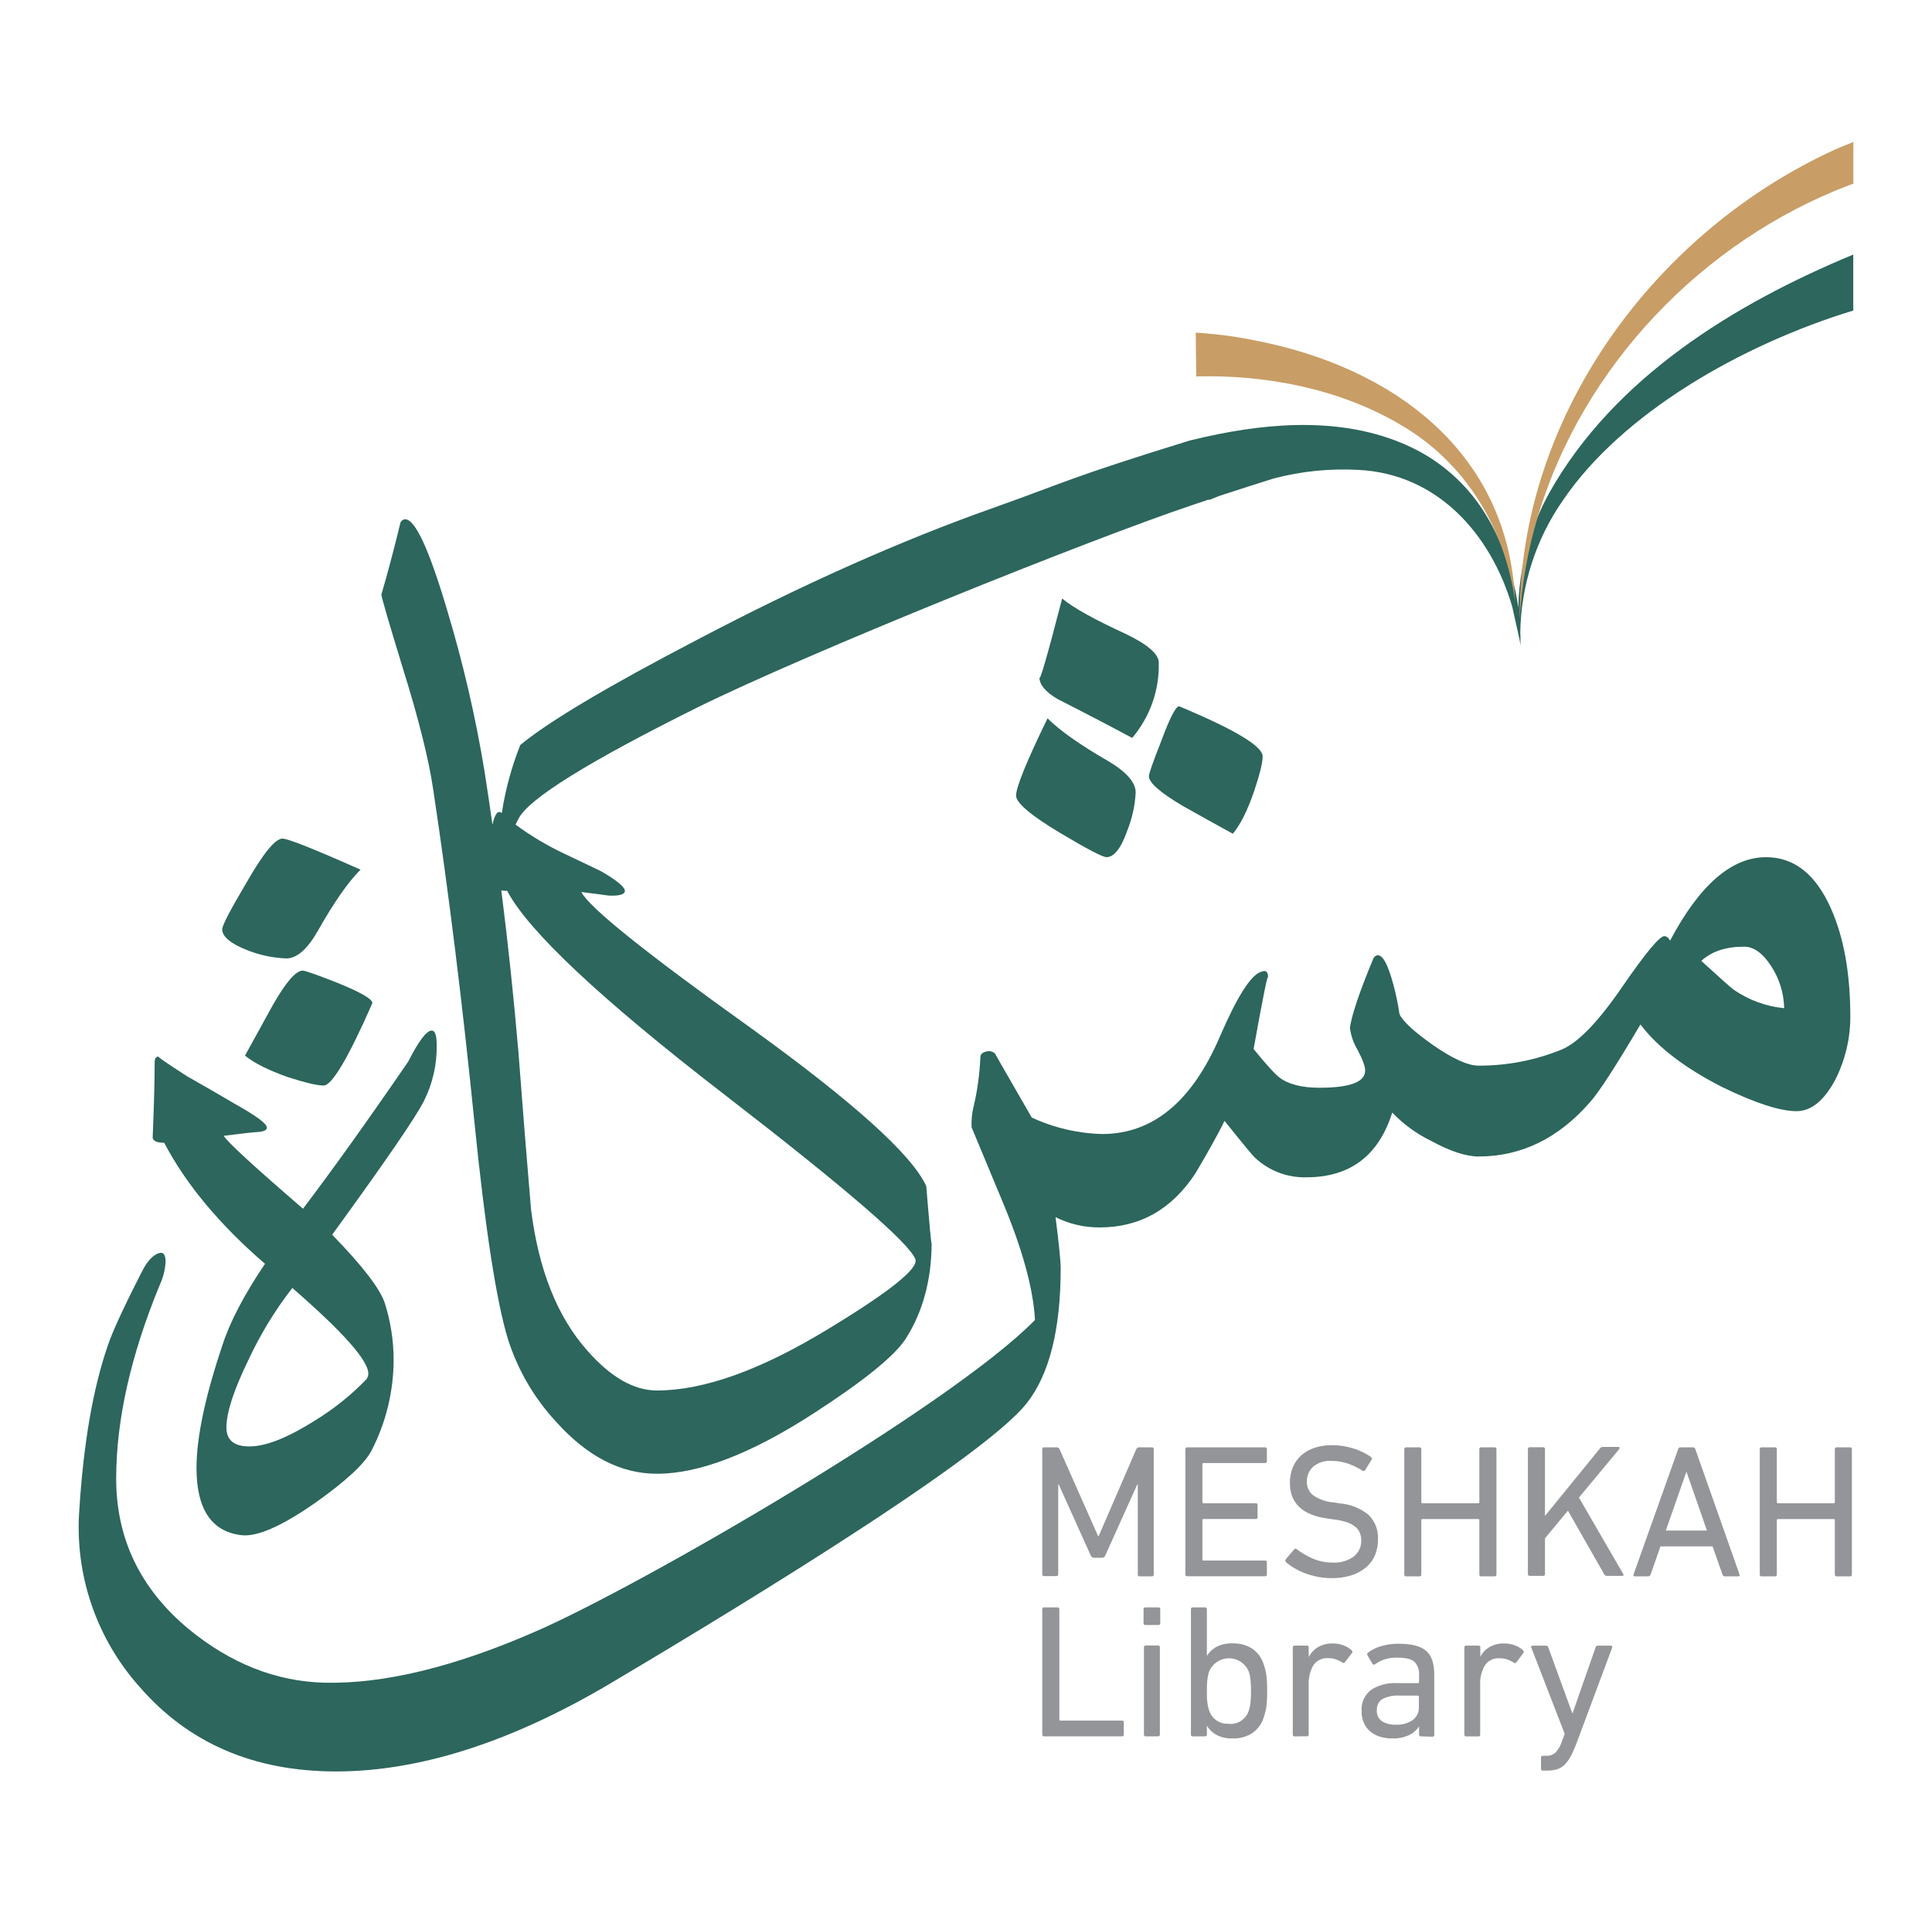 <svg width="101" height="100" viewBox="0 0 101 100" fill="none" xmlns="http://www.w3.org/2000/svg">
<path d="M54.487 75.75C54.485 75.736 54.486 75.722 54.49 75.709C54.495 75.696 54.502 75.684 54.512 75.674C54.522 75.664 54.534 75.657 54.547 75.653C54.56 75.648 54.574 75.647 54.588 75.65H55.231C55.265 75.646 55.3 75.654 55.328 75.672C55.357 75.691 55.379 75.718 55.391 75.75L57.406 80.29H57.437L59.4 75.75C59.413 75.718 59.435 75.691 59.463 75.673C59.492 75.655 59.526 75.647 59.56 75.65H60.214C60.228 75.648 60.242 75.649 60.255 75.654C60.267 75.658 60.279 75.665 60.289 75.675C60.299 75.685 60.306 75.697 60.31 75.71C60.315 75.722 60.316 75.736 60.315 75.75V82.295C60.316 82.308 60.315 82.322 60.31 82.335C60.306 82.348 60.299 82.36 60.289 82.37C60.279 82.379 60.267 82.387 60.255 82.391C60.242 82.395 60.228 82.397 60.214 82.395H59.581C59.568 82.397 59.554 82.396 59.541 82.392C59.527 82.388 59.515 82.38 59.505 82.371C59.496 82.361 59.488 82.349 59.484 82.336C59.48 82.322 59.479 82.308 59.481 82.295V77.593H59.453L57.782 81.302C57.769 81.339 57.745 81.37 57.714 81.392C57.682 81.413 57.644 81.424 57.605 81.422H57.21C57.17 81.426 57.129 81.416 57.095 81.394C57.061 81.372 57.035 81.34 57.02 81.302L55.349 77.593H55.321V82.282C55.323 82.295 55.321 82.309 55.317 82.322C55.312 82.335 55.305 82.347 55.295 82.356C55.286 82.366 55.274 82.374 55.261 82.378C55.248 82.382 55.234 82.384 55.221 82.382H54.588C54.574 82.384 54.56 82.383 54.547 82.379C54.534 82.375 54.522 82.367 54.512 82.358C54.502 82.348 54.495 82.336 54.49 82.323C54.486 82.309 54.485 82.295 54.487 82.282V75.75Z" fill="#939598"/>
<path d="M61.967 75.75C61.965 75.736 61.966 75.722 61.971 75.709C61.975 75.696 61.982 75.684 61.992 75.675C62.002 75.665 62.014 75.658 62.026 75.653C62.039 75.649 62.053 75.647 62.067 75.649H66.131C66.145 75.647 66.159 75.649 66.171 75.653C66.184 75.657 66.196 75.665 66.206 75.675C66.215 75.684 66.222 75.696 66.226 75.709C66.231 75.722 66.231 75.736 66.229 75.75V76.374C66.231 76.387 66.23 76.4 66.226 76.413C66.221 76.426 66.214 76.438 66.205 76.447C66.195 76.457 66.183 76.464 66.171 76.468C66.158 76.472 66.144 76.474 66.131 76.472H62.92C62.879 76.472 62.859 76.491 62.859 76.531V78.514C62.859 78.553 62.879 78.573 62.92 78.573H65.645C65.658 78.571 65.672 78.572 65.685 78.576C65.698 78.581 65.71 78.588 65.719 78.598C65.729 78.608 65.736 78.62 65.74 78.633C65.744 78.646 65.745 78.659 65.743 78.673V79.297C65.745 79.31 65.744 79.324 65.74 79.337C65.736 79.35 65.729 79.362 65.719 79.372C65.71 79.382 65.698 79.389 65.685 79.393C65.672 79.398 65.658 79.399 65.645 79.397H62.92C62.879 79.397 62.859 79.417 62.859 79.456V81.507C62.857 81.515 62.858 81.524 62.86 81.532C62.863 81.54 62.867 81.547 62.873 81.553C62.879 81.559 62.887 81.564 62.895 81.566C62.903 81.569 62.912 81.569 62.92 81.568H66.131C66.144 81.566 66.158 81.567 66.171 81.572C66.183 81.576 66.195 81.583 66.205 81.593C66.214 81.602 66.221 81.614 66.226 81.626C66.23 81.639 66.231 81.653 66.229 81.666V82.29C66.231 82.303 66.231 82.317 66.226 82.33C66.222 82.343 66.215 82.355 66.206 82.365C66.196 82.375 66.184 82.382 66.171 82.386C66.159 82.391 66.145 82.392 66.131 82.39H62.067C62.053 82.392 62.039 82.391 62.026 82.386C62.014 82.382 62.002 82.375 61.992 82.365C61.982 82.355 61.975 82.343 61.971 82.33C61.966 82.317 61.965 82.304 61.967 82.29V75.75Z" fill="#939598"/>
<path d="M69.591 82.488C69.356 82.488 69.12 82.464 68.889 82.418C68.666 82.375 68.447 82.313 68.234 82.235C68.038 82.163 67.849 82.073 67.669 81.966C67.51 81.874 67.36 81.766 67.222 81.644C67.212 81.634 67.204 81.623 67.199 81.61C67.193 81.597 67.19 81.583 67.19 81.57C67.19 81.556 67.193 81.542 67.199 81.529C67.204 81.516 67.212 81.505 67.222 81.495L67.659 80.981C67.667 80.97 67.677 80.962 67.689 80.956C67.701 80.95 67.714 80.947 67.727 80.947C67.74 80.947 67.754 80.95 67.765 80.956C67.777 80.962 67.788 80.97 67.796 80.981C68.048 81.17 68.321 81.33 68.61 81.456C68.947 81.604 69.312 81.678 69.681 81.674C70.07 81.697 70.455 81.584 70.772 81.356C70.897 81.257 70.998 81.131 71.066 80.987C71.133 80.842 71.166 80.684 71.162 80.525C71.165 80.389 71.141 80.254 71.092 80.127C71.043 80.003 70.964 79.894 70.861 79.809C70.73 79.706 70.582 79.625 70.425 79.571C70.206 79.496 69.98 79.447 69.751 79.423L69.415 79.375C68.093 79.196 67.432 78.574 67.432 77.51C67.428 77.232 67.48 76.956 67.584 76.698C67.681 76.46 67.831 76.247 68.021 76.074C68.223 75.895 68.46 75.76 68.716 75.677C69.011 75.58 69.319 75.533 69.629 75.537C70.013 75.536 70.396 75.595 70.763 75.712C71.09 75.812 71.4 75.964 71.679 76.161C71.691 76.168 71.701 76.178 71.709 76.189C71.716 76.2 71.721 76.213 71.723 76.226C71.725 76.24 71.724 76.254 71.719 76.266C71.715 76.279 71.708 76.291 71.699 76.301L71.363 76.846C71.355 76.857 71.345 76.866 71.334 76.873C71.323 76.879 71.31 76.884 71.297 76.886C71.284 76.888 71.271 76.887 71.258 76.883C71.246 76.88 71.234 76.874 71.223 76.866C70.972 76.707 70.703 76.578 70.42 76.484C70.154 76.4 69.877 76.358 69.598 76.36C69.254 76.335 68.913 76.444 68.647 76.663C68.539 76.763 68.454 76.885 68.397 77.021C68.341 77.157 68.314 77.304 68.32 77.451C68.316 77.583 68.342 77.715 68.397 77.836C68.452 77.957 68.533 78.064 68.636 78.149C68.958 78.373 69.335 78.504 69.727 78.531L70.054 78.581C70.598 78.625 71.117 78.833 71.542 79.176C71.711 79.343 71.844 79.544 71.929 79.766C72.014 79.988 72.051 80.226 72.037 80.463C72.041 80.744 71.989 81.022 71.884 81.281C71.782 81.529 71.622 81.748 71.417 81.921C71.19 82.11 70.928 82.253 70.645 82.342C70.304 82.446 69.948 82.495 69.591 82.488Z" fill="#939598"/>
<path d="M73.413 75.75C73.41 75.736 73.412 75.722 73.416 75.709C73.42 75.696 73.427 75.684 73.437 75.674C73.447 75.664 73.459 75.657 73.472 75.653C73.485 75.648 73.499 75.647 73.513 75.65H74.205C74.218 75.648 74.232 75.649 74.245 75.653C74.258 75.658 74.27 75.665 74.279 75.675C74.289 75.685 74.296 75.697 74.3 75.71C74.304 75.723 74.305 75.737 74.303 75.75V78.514C74.302 78.522 74.303 78.53 74.306 78.538C74.309 78.546 74.314 78.552 74.319 78.558C74.325 78.564 74.332 78.568 74.34 78.57C74.348 78.573 74.356 78.574 74.364 78.573H77.276C77.318 78.573 77.337 78.553 77.337 78.514V75.75C77.335 75.736 77.336 75.722 77.34 75.709C77.345 75.696 77.352 75.684 77.362 75.674C77.372 75.664 77.384 75.657 77.397 75.653C77.41 75.648 77.424 75.647 77.438 75.65H78.129C78.143 75.648 78.157 75.649 78.17 75.654C78.183 75.658 78.195 75.665 78.204 75.675C78.214 75.685 78.221 75.697 78.226 75.71C78.23 75.722 78.231 75.736 78.23 75.75V82.295C78.231 82.308 78.23 82.322 78.226 82.335C78.221 82.348 78.214 82.36 78.204 82.37C78.195 82.379 78.183 82.387 78.17 82.391C78.157 82.395 78.143 82.397 78.129 82.395H77.438C77.424 82.397 77.41 82.396 77.397 82.392C77.384 82.388 77.372 82.38 77.362 82.371C77.352 82.361 77.345 82.349 77.34 82.336C77.336 82.322 77.335 82.308 77.337 82.295V79.459C77.337 79.419 77.318 79.4 77.276 79.4H74.364C74.356 79.399 74.348 79.4 74.34 79.402C74.332 79.405 74.325 79.409 74.319 79.415C74.314 79.42 74.309 79.427 74.306 79.435C74.303 79.442 74.302 79.451 74.303 79.459V82.295C74.305 82.308 74.304 82.322 74.3 82.335C74.296 82.348 74.289 82.36 74.279 82.37C74.27 82.379 74.258 82.387 74.245 82.391C74.232 82.396 74.218 82.397 74.205 82.395H73.513C73.499 82.397 73.485 82.396 73.472 82.392C73.459 82.388 73.447 82.38 73.437 82.371C73.427 82.361 73.42 82.349 73.416 82.336C73.412 82.322 73.41 82.308 73.413 82.295V75.75Z" fill="#939598"/>
<path d="M79.875 75.746C79.873 75.733 79.875 75.719 79.879 75.706C79.883 75.693 79.891 75.681 79.9 75.671C79.91 75.662 79.922 75.654 79.935 75.65C79.948 75.645 79.962 75.644 79.975 75.646H80.667C80.681 75.644 80.695 75.645 80.708 75.649C80.721 75.653 80.733 75.66 80.743 75.67C80.753 75.68 80.76 75.692 80.764 75.705C80.769 75.719 80.77 75.733 80.767 75.746V79.237L83.632 75.718C83.648 75.691 83.672 75.668 83.7 75.653C83.728 75.637 83.759 75.629 83.791 75.628H84.605C84.618 75.627 84.631 75.629 84.642 75.635C84.653 75.642 84.662 75.651 84.668 75.663C84.679 75.687 84.668 75.716 84.644 75.748L82.543 78.275L84.851 82.26C84.897 82.332 84.877 82.37 84.792 82.37H84C83.971 82.37 83.942 82.361 83.917 82.345C83.893 82.329 83.873 82.307 83.861 82.28L81.967 78.96L80.767 80.406V82.269C80.77 82.283 80.769 82.297 80.764 82.31C80.76 82.323 80.753 82.335 80.743 82.345C80.733 82.355 80.721 82.362 80.708 82.367C80.695 82.371 80.681 82.372 80.667 82.37H79.975C79.962 82.371 79.948 82.37 79.935 82.365C79.922 82.361 79.91 82.354 79.9 82.344C79.891 82.334 79.883 82.323 79.879 82.31C79.875 82.297 79.873 82.283 79.875 82.269V75.746Z" fill="#939598"/>
<path d="M87.728 75.749C87.732 75.721 87.746 75.695 87.768 75.677C87.789 75.658 87.817 75.648 87.845 75.649H88.5C88.53 75.647 88.559 75.656 88.583 75.675C88.607 75.693 88.623 75.719 88.629 75.749L90.937 82.294C90.958 82.361 90.937 82.394 90.869 82.394H90.175C90.145 82.396 90.115 82.387 90.092 82.368C90.068 82.35 90.052 82.323 90.046 82.294L89.529 80.828H86.805L86.29 82.294C86.282 82.322 86.266 82.347 86.242 82.365C86.219 82.384 86.191 82.394 86.161 82.394H85.465C85.4 82.394 85.378 82.361 85.398 82.294L87.728 75.749ZM89.235 80.001L88.172 76.947H88.153L87.084 80.001H89.235Z" fill="#939598"/>
<path d="M91.996 75.75C91.993 75.736 91.994 75.722 91.999 75.709C92.003 75.696 92.01 75.684 92.02 75.674C92.03 75.664 92.042 75.657 92.055 75.653C92.068 75.648 92.082 75.647 92.096 75.65H92.787C92.801 75.647 92.815 75.648 92.828 75.653C92.842 75.657 92.854 75.664 92.863 75.674C92.873 75.684 92.881 75.696 92.885 75.709C92.889 75.722 92.89 75.736 92.888 75.75V78.514C92.887 78.522 92.888 78.53 92.89 78.538C92.893 78.545 92.897 78.552 92.903 78.558C92.908 78.564 92.915 78.568 92.923 78.571C92.931 78.573 92.939 78.574 92.947 78.573H95.861C95.869 78.574 95.877 78.573 95.885 78.571C95.893 78.568 95.9 78.564 95.905 78.558C95.911 78.552 95.915 78.545 95.918 78.538C95.921 78.53 95.921 78.522 95.92 78.514V75.75C95.918 75.736 95.92 75.722 95.924 75.71C95.929 75.697 95.936 75.685 95.946 75.675C95.955 75.665 95.967 75.658 95.98 75.654C95.993 75.649 96.007 75.648 96.021 75.65H96.712C96.726 75.647 96.74 75.648 96.753 75.653C96.766 75.657 96.778 75.664 96.788 75.674C96.798 75.684 96.805 75.696 96.809 75.709C96.814 75.722 96.815 75.736 96.812 75.75V82.295C96.815 82.308 96.814 82.322 96.809 82.336C96.805 82.349 96.798 82.361 96.788 82.371C96.778 82.38 96.766 82.388 96.753 82.392C96.74 82.396 96.726 82.397 96.712 82.395H96.021C96.007 82.397 95.993 82.395 95.98 82.391C95.967 82.387 95.955 82.379 95.946 82.37C95.936 82.36 95.929 82.348 95.924 82.335C95.92 82.322 95.918 82.308 95.92 82.295V79.459C95.921 79.451 95.921 79.442 95.918 79.435C95.915 79.427 95.911 79.42 95.905 79.415C95.9 79.409 95.893 79.405 95.885 79.402C95.877 79.399 95.869 79.399 95.861 79.4H92.947C92.939 79.399 92.931 79.399 92.923 79.402C92.915 79.405 92.908 79.409 92.903 79.415C92.897 79.42 92.893 79.427 92.89 79.435C92.888 79.442 92.887 79.451 92.888 79.459V82.295C92.89 82.308 92.889 82.322 92.885 82.336C92.881 82.349 92.873 82.361 92.863 82.371C92.854 82.38 92.842 82.388 92.828 82.392C92.815 82.396 92.801 82.397 92.787 82.395H92.096C92.082 82.397 92.068 82.396 92.055 82.392C92.042 82.388 92.03 82.38 92.02 82.371C92.01 82.361 92.003 82.349 91.999 82.336C91.994 82.322 91.993 82.308 91.996 82.295V75.75Z" fill="#939598"/>
<path d="M54.487 84.115C54.485 84.102 54.486 84.088 54.49 84.074C54.495 84.061 54.502 84.049 54.512 84.039C54.522 84.029 54.534 84.022 54.547 84.018C54.56 84.014 54.574 84.013 54.588 84.015H55.279C55.293 84.013 55.307 84.014 55.32 84.018C55.334 84.022 55.346 84.029 55.355 84.039C55.365 84.049 55.373 84.061 55.377 84.074C55.381 84.088 55.382 84.102 55.38 84.115V89.872C55.38 89.914 55.399 89.933 55.439 89.933H58.65C58.663 89.931 58.677 89.932 58.69 89.936C58.703 89.941 58.715 89.948 58.725 89.957C58.735 89.967 58.742 89.978 58.746 89.991C58.751 90.004 58.752 90.018 58.75 90.032V90.656C58.753 90.669 58.752 90.683 58.747 90.697C58.743 90.71 58.736 90.722 58.726 90.731C58.716 90.741 58.704 90.749 58.691 90.753C58.678 90.757 58.664 90.758 58.65 90.756H54.588C54.574 90.758 54.56 90.757 54.547 90.753C54.534 90.749 54.522 90.741 54.512 90.731C54.502 90.722 54.495 90.71 54.49 90.697C54.486 90.683 54.485 90.669 54.487 90.656V84.115Z" fill="#939598"/>
<path d="M59.883 84.938C59.869 84.94 59.855 84.939 59.842 84.935C59.829 84.93 59.817 84.923 59.807 84.913C59.797 84.903 59.79 84.891 59.785 84.878C59.781 84.865 59.78 84.851 59.782 84.837V84.115C59.78 84.102 59.781 84.088 59.785 84.074C59.79 84.061 59.797 84.049 59.807 84.039C59.817 84.029 59.829 84.022 59.842 84.018C59.855 84.014 59.869 84.013 59.883 84.015H60.557C60.57 84.013 60.584 84.014 60.597 84.019C60.61 84.023 60.622 84.031 60.631 84.04C60.641 84.05 60.648 84.062 60.652 84.075C60.656 84.088 60.657 84.102 60.655 84.115V84.837C60.657 84.851 60.656 84.865 60.652 84.878C60.648 84.891 60.641 84.903 60.631 84.912C60.622 84.922 60.61 84.929 60.597 84.934C60.584 84.938 60.57 84.939 60.557 84.938H59.883ZM59.902 90.756C59.889 90.758 59.875 90.757 59.861 90.753C59.848 90.749 59.836 90.741 59.826 90.731C59.817 90.722 59.809 90.71 59.805 90.697C59.801 90.683 59.8 90.669 59.802 90.656V86.107C59.8 86.093 59.801 86.08 59.806 86.067C59.81 86.054 59.818 86.042 59.828 86.033C59.837 86.023 59.849 86.016 59.862 86.012C59.875 86.008 59.889 86.007 59.902 86.009H60.537C60.551 86.007 60.564 86.008 60.577 86.013C60.59 86.017 60.601 86.024 60.611 86.034C60.62 86.043 60.627 86.055 60.632 86.067C60.636 86.08 60.637 86.094 60.635 86.107V90.656C60.638 90.669 60.637 90.683 60.633 90.696C60.628 90.709 60.621 90.721 60.612 90.731C60.602 90.74 60.59 90.748 60.578 90.752C60.565 90.757 60.551 90.758 60.537 90.756H59.902Z" fill="#939598"/>
<path d="M62.359 90.76C62.346 90.763 62.332 90.761 62.318 90.757C62.305 90.753 62.293 90.746 62.283 90.736C62.274 90.726 62.266 90.714 62.262 90.701C62.258 90.688 62.257 90.674 62.259 90.66V84.115C62.257 84.102 62.258 84.088 62.262 84.074C62.266 84.061 62.274 84.049 62.283 84.039C62.293 84.029 62.305 84.022 62.318 84.018C62.332 84.014 62.346 84.013 62.359 84.015H62.992C63.006 84.013 63.02 84.014 63.033 84.018C63.046 84.022 63.058 84.029 63.068 84.039C63.078 84.049 63.085 84.061 63.089 84.074C63.094 84.088 63.095 84.102 63.092 84.115V86.552C63.212 86.356 63.382 86.194 63.583 86.083C63.848 85.948 64.144 85.884 64.441 85.897C64.809 85.884 65.172 85.984 65.481 86.186C65.771 86.394 65.981 86.695 66.077 87.038C66.143 87.229 66.187 87.427 66.21 87.627C66.236 87.876 66.247 88.126 66.245 88.376C66.247 88.628 66.236 88.88 66.21 89.131C66.188 89.333 66.143 89.532 66.077 89.724C65.981 90.068 65.771 90.369 65.481 90.577C65.172 90.778 64.809 90.879 64.441 90.865C64.143 90.879 63.847 90.813 63.583 90.675C63.381 90.562 63.212 90.398 63.092 90.2V90.656C63.095 90.669 63.094 90.683 63.089 90.697C63.085 90.71 63.078 90.722 63.068 90.731C63.058 90.741 63.046 90.749 63.033 90.753C63.02 90.757 63.006 90.758 62.992 90.756L62.359 90.76ZM64.251 90.106C64.481 90.125 64.711 90.063 64.9 89.931C65.09 89.799 65.228 89.606 65.291 89.384C65.336 89.242 65.365 89.096 65.376 88.947C65.394 88.76 65.403 88.571 65.4 88.382C65.402 88.197 65.394 88.012 65.376 87.828C65.363 87.68 65.335 87.534 65.291 87.392C65.209 87.181 65.066 87.001 64.879 86.873C64.693 86.746 64.472 86.677 64.246 86.677C64.02 86.677 63.8 86.746 63.613 86.873C63.427 87.001 63.283 87.181 63.201 87.392C63.159 87.524 63.131 87.66 63.116 87.798C63.101 87.95 63.092 88.145 63.092 88.382C63.092 88.62 63.092 88.819 63.116 88.974C63.13 89.11 63.158 89.245 63.201 89.375C63.265 89.599 63.405 89.793 63.597 89.925C63.789 90.056 64.021 90.117 64.253 90.095L64.251 90.106Z" fill="#939598"/>
<path d="M67.682 90.76C67.669 90.762 67.655 90.76 67.642 90.756C67.629 90.751 67.617 90.744 67.608 90.734C67.598 90.725 67.591 90.713 67.587 90.7C67.583 90.687 67.582 90.673 67.584 90.659V86.111C67.582 86.097 67.584 86.084 67.588 86.071C67.592 86.058 67.599 86.047 67.609 86.037C67.618 86.028 67.63 86.021 67.643 86.016C67.655 86.012 67.669 86.011 67.682 86.013H68.317C68.33 86.011 68.344 86.012 68.357 86.016C68.37 86.021 68.381 86.028 68.391 86.037C68.4 86.047 68.407 86.058 68.412 86.071C68.416 86.084 68.417 86.097 68.415 86.111V86.595H68.426C68.534 86.389 68.696 86.216 68.895 86.096C69.135 85.958 69.409 85.891 69.685 85.901C69.869 85.9 70.052 85.933 70.224 85.997C70.386 86.053 70.535 86.142 70.66 86.259C70.681 86.275 70.695 86.299 70.699 86.325C70.702 86.351 70.695 86.378 70.68 86.399L70.309 86.877C70.302 86.889 70.293 86.899 70.282 86.907C70.271 86.915 70.258 86.92 70.244 86.922C70.231 86.924 70.217 86.922 70.204 86.918C70.191 86.913 70.179 86.906 70.169 86.896C70.061 86.826 69.945 86.769 69.822 86.728C69.698 86.688 69.567 86.668 69.436 86.669C69.284 86.657 69.13 86.686 68.992 86.753C68.854 86.82 68.737 86.923 68.653 87.051C68.482 87.358 68.4 87.706 68.415 88.057V90.653C68.418 90.666 68.416 90.68 68.412 90.693C68.408 90.706 68.401 90.718 68.391 90.728C68.382 90.738 68.37 90.745 68.357 90.749C68.344 90.754 68.331 90.755 68.317 90.753L67.682 90.76Z" fill="#939598"/>
<path d="M74.281 90.757C74.215 90.757 74.185 90.725 74.185 90.657V90.24C74.057 90.433 73.879 90.588 73.67 90.688C73.391 90.816 73.085 90.877 72.778 90.866C72.564 90.868 72.352 90.838 72.147 90.777C71.963 90.721 71.792 90.63 71.643 90.509C71.5 90.39 71.384 90.241 71.305 90.072C71.219 89.874 71.176 89.66 71.181 89.444C71.164 89.233 71.2 89.02 71.286 88.826C71.372 88.632 71.504 88.462 71.671 88.332C72.076 88.07 72.554 87.945 73.035 87.974H74.126C74.165 87.974 74.185 87.954 74.185 87.913V87.57C74.197 87.442 74.183 87.312 74.142 87.19C74.101 87.068 74.034 86.956 73.947 86.861C73.79 86.717 73.489 86.643 73.046 86.643C72.818 86.636 72.59 86.668 72.372 86.737C72.203 86.795 72.043 86.877 71.896 86.979C71.837 87.025 71.789 87.022 71.757 86.979L71.49 86.523C71.477 86.501 71.472 86.475 71.475 86.45C71.479 86.424 71.491 86.401 71.51 86.383C71.713 86.232 71.941 86.118 72.184 86.047C72.489 85.955 72.806 85.911 73.124 85.916C73.799 85.916 74.277 86.041 74.558 86.29C74.839 86.536 74.979 86.944 74.979 87.533V90.674C74.981 90.688 74.98 90.702 74.976 90.715C74.972 90.728 74.965 90.74 74.955 90.749C74.945 90.759 74.934 90.767 74.921 90.771C74.908 90.775 74.894 90.777 74.881 90.775L74.281 90.757ZM72.972 90.147C73.286 90.166 73.598 90.08 73.858 89.902C73.963 89.822 74.047 89.718 74.102 89.598C74.158 89.478 74.183 89.347 74.176 89.215V88.689C74.177 88.681 74.176 88.673 74.174 88.665C74.171 88.657 74.167 88.65 74.161 88.645C74.156 88.639 74.149 88.634 74.141 88.631C74.133 88.629 74.125 88.627 74.117 88.628H73.162C72.848 88.604 72.535 88.668 72.256 88.814C72.162 88.879 72.087 88.968 72.038 89.071C71.989 89.174 71.968 89.289 71.977 89.403C71.97 89.509 71.99 89.616 72.035 89.712C72.08 89.809 72.149 89.893 72.234 89.957C72.454 90.096 72.712 90.162 72.972 90.147Z" fill="#939598"/>
<path d="M76.653 90.76C76.64 90.761 76.626 90.76 76.613 90.756C76.6 90.751 76.588 90.744 76.579 90.734C76.569 90.725 76.561 90.713 76.557 90.7C76.553 90.687 76.551 90.673 76.553 90.659V86.111C76.551 86.097 76.552 86.084 76.557 86.071C76.561 86.058 76.569 86.046 76.579 86.036C76.588 86.027 76.6 86.02 76.613 86.016C76.626 86.011 76.64 86.01 76.653 86.013H77.288C77.302 86.011 77.315 86.012 77.328 86.016C77.341 86.021 77.352 86.028 77.362 86.037C77.371 86.047 77.378 86.058 77.383 86.071C77.387 86.084 77.388 86.097 77.386 86.111V86.595C77.494 86.389 77.656 86.216 77.856 86.096C78.095 85.958 78.369 85.891 78.645 85.901C78.829 85.901 79.012 85.933 79.184 85.997C79.346 86.054 79.494 86.143 79.62 86.259C79.641 86.275 79.655 86.299 79.659 86.325C79.662 86.351 79.656 86.378 79.64 86.399L79.273 86.883C79.267 86.895 79.258 86.906 79.246 86.913C79.235 86.921 79.222 86.927 79.209 86.928C79.195 86.93 79.181 86.929 79.168 86.924C79.155 86.92 79.143 86.913 79.134 86.903C79.026 86.832 78.909 86.775 78.787 86.735C78.662 86.694 78.532 86.674 78.401 86.676C78.248 86.663 78.095 86.692 77.957 86.759C77.819 86.826 77.702 86.929 77.618 87.058C77.445 87.364 77.363 87.712 77.38 88.063V90.659C77.382 90.673 77.381 90.687 77.377 90.7C77.373 90.713 77.366 90.725 77.356 90.734C77.347 90.744 77.335 90.751 77.322 90.756C77.309 90.76 77.295 90.762 77.282 90.76H76.653Z" fill="#939598"/>
<path d="M80.657 92.548C80.643 92.55 80.629 92.549 80.617 92.544C80.604 92.54 80.592 92.533 80.582 92.523C80.573 92.513 80.566 92.501 80.562 92.488C80.557 92.475 80.556 92.461 80.559 92.448V91.874C80.556 91.861 80.557 91.847 80.562 91.834C80.566 91.821 80.573 91.809 80.582 91.799C80.592 91.789 80.604 91.782 80.617 91.778C80.629 91.773 80.643 91.772 80.657 91.774H80.836C81.005 91.782 81.171 91.727 81.302 91.621C81.456 91.462 81.571 91.27 81.638 91.06L81.798 90.624L80.052 86.115C80.033 86.049 80.052 86.017 80.133 86.017H80.825C80.853 86.016 80.88 86.026 80.902 86.044C80.923 86.062 80.938 86.087 80.943 86.115L82.193 89.544H82.212L83.41 86.115C83.415 86.087 83.43 86.062 83.452 86.044C83.474 86.026 83.502 86.017 83.53 86.017H84.204C84.275 86.017 84.301 86.049 84.282 86.115L82.411 91.132C82.322 91.37 82.217 91.602 82.097 91.826C82.012 91.988 81.902 92.135 81.772 92.263C81.661 92.361 81.531 92.436 81.39 92.481C81.235 92.526 81.074 92.549 80.912 92.546L80.657 92.548Z" fill="#939598"/>
<path d="M95.713 47.478C94.923 45.695 93.794 44.804 92.325 44.804C90.519 44.804 88.846 46.258 87.307 49.167C87.22 49.01 87.12 48.931 87.006 48.931C86.758 48.931 86.031 49.804 84.838 51.536C83.573 53.388 82.51 54.493 81.65 54.854C80.266 55.42 78.783 55.708 77.287 55.699C76.742 55.699 75.978 55.354 74.953 54.651C74.05 54.019 73.473 53.51 73.223 53.124C73.204 53.081 73.177 53.039 73.16 53C73.085 52.479 72.978 51.963 72.839 51.455C72.567 50.437 72.297 49.928 72.028 49.928C71.978 49.933 71.93 49.951 71.889 49.981C71.849 50.011 71.817 50.05 71.796 50.096C71.09 51.796 70.679 53.002 70.57 53.707C70.618 54.118 70.753 54.514 70.967 54.867C71.236 55.376 71.367 55.74 71.367 55.958C71.367 56.556 70.571 56.855 68.98 56.855C68.055 56.855 67.357 56.676 66.894 56.325C66.676 56.167 66.218 55.67 65.535 54.832C66.015 52.16 66.268 50.906 66.292 51.08C66.292 50.862 66.222 50.755 66.098 50.755C66.042 50.759 65.987 50.772 65.934 50.792C65.404 50.945 64.684 52.071 63.777 54.171C62.322 57.573 60.268 59.274 57.614 59.274C56.342 59.24 55.09 58.947 53.936 58.412C53.063 56.885 52.409 55.773 52.014 55.064C51.952 55.008 51.877 54.97 51.796 54.952C51.715 54.935 51.63 54.94 51.551 54.965C51.353 55.011 51.252 55.107 51.252 55.264C51.214 56.139 51.094 57.008 50.893 57.86C50.809 58.207 50.775 58.564 50.792 58.921L52.448 62.898C53.466 65.35 54.019 67.382 54.106 68.993C49.708 73.5 33.355 82.955 28.006 85.272C23.765 87.128 20.087 88.021 16.974 87.953C14.433 87.891 12.058 86.952 9.851 85.139C7.332 83.04 6.073 80.422 6.074 77.285C6.074 74.213 6.836 70.834 8.358 67.145C8.532 66.77 8.634 66.365 8.657 65.952C8.657 65.553 8.526 65.411 8.26 65.516C7.994 65.62 7.697 65.913 7.431 66.443C6.458 68.343 5.865 69.634 5.64 70.319C4.868 72.549 4.371 75.399 4.15 78.869C4.02 80.555 4.233 82.249 4.776 83.85C5.319 85.451 6.181 86.925 7.309 88.184C9.866 91.122 13.284 92.591 17.562 92.591C21.934 92.591 26.706 91.064 31.876 88.01C36.337 85.359 51.268 76.447 53.691 73.323C54.862 71.823 55.448 69.481 55.45 66.299C55.45 65.921 55.36 65.027 55.181 63.618C55.896 63.976 56.686 64.16 57.485 64.156C59.584 64.156 61.251 63.217 62.488 61.338C63.197 60.145 63.701 59.228 64.015 58.587C64.991 59.804 65.521 60.445 65.605 60.509C66.33 61.193 67.296 61.562 68.293 61.536C70.576 61.536 72.073 60.408 72.782 58.153C73.369 58.764 74.059 59.266 74.82 59.636C75.817 60.177 76.639 60.448 77.294 60.448C79.528 60.448 81.469 59.502 83.119 57.612C83.57 57.117 84.452 55.757 85.758 53.547C86.662 54.743 88.096 55.838 90.061 56.833C91.772 57.663 93.058 58.079 93.918 58.079C94.687 58.079 95.365 57.526 95.951 56.421C96.465 55.401 96.732 54.275 96.73 53.133C96.727 50.879 96.394 48.995 95.713 47.478ZM90.665 51.752C90.532 51.667 89.956 51.154 88.939 50.225C89.48 49.725 90.226 49.481 91.177 49.481C91.671 49.481 92.142 49.81 92.578 50.476C93.016 51.135 93.256 51.906 93.272 52.697C92.337 52.606 91.441 52.281 90.665 51.752Z" fill="#2C665C"/>
<path d="M55.308 36.55C56.617 37.212 57.91 37.886 59.187 38.571C60.12 37.472 60.615 36.069 60.577 34.629C60.577 34.192 60.001 33.688 58.856 33.136C57.218 32.386 56.108 31.768 55.527 31.284C54.733 34.353 54.335 35.721 54.335 35.39C54.342 35.787 54.654 36.175 55.308 36.55Z" fill="#2C665C"/>
<path d="M61.828 42.122C62.688 42.606 63.561 43.092 64.446 43.577C64.841 43.115 65.219 42.364 65.572 41.326C65.86 40.464 66.008 39.867 66.008 39.535C66.008 39.005 64.554 38.133 61.645 36.917C61.468 36.917 61.159 37.51 60.718 38.706C60.282 39.808 60.064 40.427 60.064 40.56C60.046 40.896 60.635 41.417 61.828 42.122Z" fill="#2C665C"/>
<path d="M55.428 43.541C56.838 44.382 57.643 44.802 57.843 44.802C58.242 44.802 58.608 44.339 58.933 43.41C59.187 42.775 59.335 42.103 59.37 41.42C59.37 40.891 58.883 40.34 57.91 39.767C56.456 38.928 55.406 38.187 54.762 37.546C53.666 39.8 53.117 41.148 53.117 41.588C53.117 41.961 53.879 42.614 55.428 43.541Z" fill="#2C665C"/>
<path d="M17.68 51.388C16.576 50.952 15.956 50.733 15.825 50.733C15.47 50.733 14.951 51.33 14.268 52.524C13.779 53.406 13.292 54.289 12.808 55.175C13.294 55.572 14.047 55.947 15.059 56.303C15.947 56.587 16.565 56.739 16.918 56.739C17.354 56.739 18.204 55.303 19.468 52.431C19.468 52.221 18.872 51.874 17.68 51.388ZM22.83 54.627C22.83 54.119 22.743 53.866 22.568 53.866C22.299 53.866 21.89 54.407 21.34 55.489C19.259 58.523 17.426 61.086 15.84 63.179C13.278 60.97 11.896 59.7 11.695 59.368C12.557 59.257 13.148 59.189 13.471 59.169C13.794 59.15 13.951 59.069 13.951 58.938C13.951 58.737 13.421 58.34 12.361 57.745C11.497 57.236 10.634 56.738 9.773 56.251C8.713 55.568 8.22 55.225 8.283 55.225C8.153 55.225 8.085 55.325 8.085 55.524C8.085 56.449 8.052 57.73 7.985 59.368C7.941 59.61 8.142 59.73 8.582 59.73C9.731 61.912 11.488 64.02 13.853 66.057C12.767 67.668 12.026 69.082 11.632 70.298C10.725 72.994 10.272 75.137 10.273 76.727C10.273 78.869 11.046 80.04 12.592 80.239C13.408 80.348 14.689 79.796 16.436 78.581C18.068 77.431 19.054 76.517 19.416 75.83C20.175 74.366 20.573 72.741 20.577 71.092C20.578 70.081 20.423 69.075 20.116 68.112C19.87 67.361 18.953 66.169 17.365 64.536C20.129 60.736 21.729 58.405 22.165 57.544C22.617 56.639 22.845 55.639 22.83 54.627ZM19.255 71.792C19.255 71.9 19.22 72.004 19.156 72.091C18.357 72.92 17.455 73.643 16.473 74.244C15.039 75.152 13.892 75.605 13.031 75.603C12.232 75.603 11.837 75.272 11.837 74.611C11.837 73.834 12.218 72.662 12.98 71.096C13.603 69.755 14.375 68.488 15.282 67.32C17.929 69.619 19.253 71.11 19.255 71.792ZM14.765 43.833C14.388 43.833 13.758 44.606 12.876 46.152C12.035 47.566 11.616 48.373 11.617 48.574C11.617 48.968 12.08 49.342 13.007 49.697C13.635 49.935 14.298 50.07 14.97 50.096C15.522 50.096 16.074 49.608 16.626 48.637C17.465 47.155 18.205 46.095 18.847 45.456C16.412 44.374 15.051 43.833 14.765 43.833Z" fill="#2C665C"/>
<path d="M81.002 25.743C80.777 26.149 80.575 26.568 80.396 26.997C80.026 27.876 79.752 28.793 79.578 29.731C79.453 30.401 79.385 31.08 79.373 31.762C79.355 31.631 79.334 31.5 79.312 31.367C79.268 31.105 79.216 30.843 79.154 30.584C78.965 29.741 78.687 28.921 78.326 28.136C78.134 27.71 77.916 27.297 77.671 26.899C76.84 25.528 75.663 24.4 74.259 23.627C73.912 23.437 73.555 23.268 73.188 23.121C69.776 21.733 65.829 22.139 62.333 22.994L62.208 23.022C55.919 24.962 55.751 25.186 51.911 26.552C47.088 28.258 41.93 30.556 36.435 33.446C31.761 35.882 28.682 37.713 27.2 38.939C26.744 40.084 26.419 41.278 26.234 42.497C26.03 42.334 25.867 42.537 25.745 43.106C25.61 42.17 25.475 41.236 25.329 40.311C24.859 37.453 24.203 34.628 23.365 31.856C22.433 28.716 21.706 27.145 21.184 27.143C21.132 27.144 21.082 27.16 21.039 27.187C20.996 27.215 20.962 27.254 20.939 27.3C20.564 28.841 20.226 30.099 19.938 31.075C19.938 31.2 20.313 32.489 21.064 34.943C21.896 37.608 22.426 39.732 22.654 41.313C23.464 46.694 24.181 52.486 24.805 58.689C25.368 64.243 25.95 68.008 26.55 69.983C27.061 71.597 27.924 73.079 29.077 74.32C30.704 76.131 32.462 77.034 34.349 77.031C36.553 77.031 39.278 75.981 42.524 73.881C45.166 72.175 46.779 70.866 47.362 69.954C48.248 68.551 48.696 66.892 48.704 64.976C48.689 65.118 48.597 64.125 48.423 61.998C47.675 60.356 44.606 57.593 39.217 53.708C33.749 49.799 30.807 47.438 30.39 46.625C31.077 46.71 31.553 46.771 31.823 46.812C32.382 46.834 32.667 46.751 32.667 46.564C32.667 46.376 32.251 46.012 31.417 45.536C30.763 45.222 30.137 44.921 29.515 44.629C28.613 44.204 27.755 43.693 26.952 43.102C27.019 42.958 27.074 42.853 27.109 42.79C27.632 41.754 30.743 39.82 36.439 36.987C42.245 34.118 56.979 28.195 62.306 26.408L63.205 26.105V26.138C63.384 26.064 63.565 25.996 63.746 25.919C64.732 25.599 65.679 25.293 66.582 25.01C68.022 24.632 69.511 24.48 70.998 24.56C75.164 24.757 77.953 27.938 79.056 31.712L79.445 33.457C79.462 33.557 79.477 33.655 79.486 33.756C79.486 33.636 79.486 33.518 79.486 33.4C79.486 33.282 79.486 33.182 79.475 33.079C79.512 30.604 80.286 28.195 81.698 26.162C84.787 21.604 91.014 18.024 96.884 16.231V13.306C90.643 15.891 84.386 19.746 81.002 25.743ZM37.899 57.234C44.202 62.099 47.52 64.959 47.851 65.814C48.039 66.294 46.52 67.51 43.296 69.464C39.782 71.607 36.797 72.679 34.341 72.679C33.139 72.679 31.919 71.983 30.695 70.585C29.129 68.819 28.15 66.356 27.759 63.194C27.528 60.468 27.309 57.742 27.104 55.015C26.86 52.153 26.561 49.328 26.208 46.54C26.309 46.558 26.411 46.566 26.513 46.564C27.632 48.684 31.427 52.241 37.899 57.234Z" fill="#2C665C"/>
<path d="M79.214 31.463C78.673 27.619 76.624 24.188 73.239 22.215C70.047 20.324 66.212 19.582 62.536 19.674L62.51 17.388C63.536 17.448 64.556 17.58 65.564 17.785C72.796 19.168 78.891 23.61 79.209 31.463H79.214Z" fill="#C99D66"/>
<path d="M96.888 7.422V9.603C96.818 9.625 96.746 9.654 96.67 9.678C89.006 12.597 82.738 19.146 80.395 26.995C79.87 28.747 79.55 30.553 79.442 32.379C79.436 31.494 79.481 30.609 79.577 29.728C80.587 20.236 87.246 11.792 95.906 7.828C96.234 7.684 96.559 7.551 96.888 7.422Z" fill="#C99D66"/>
</svg>
